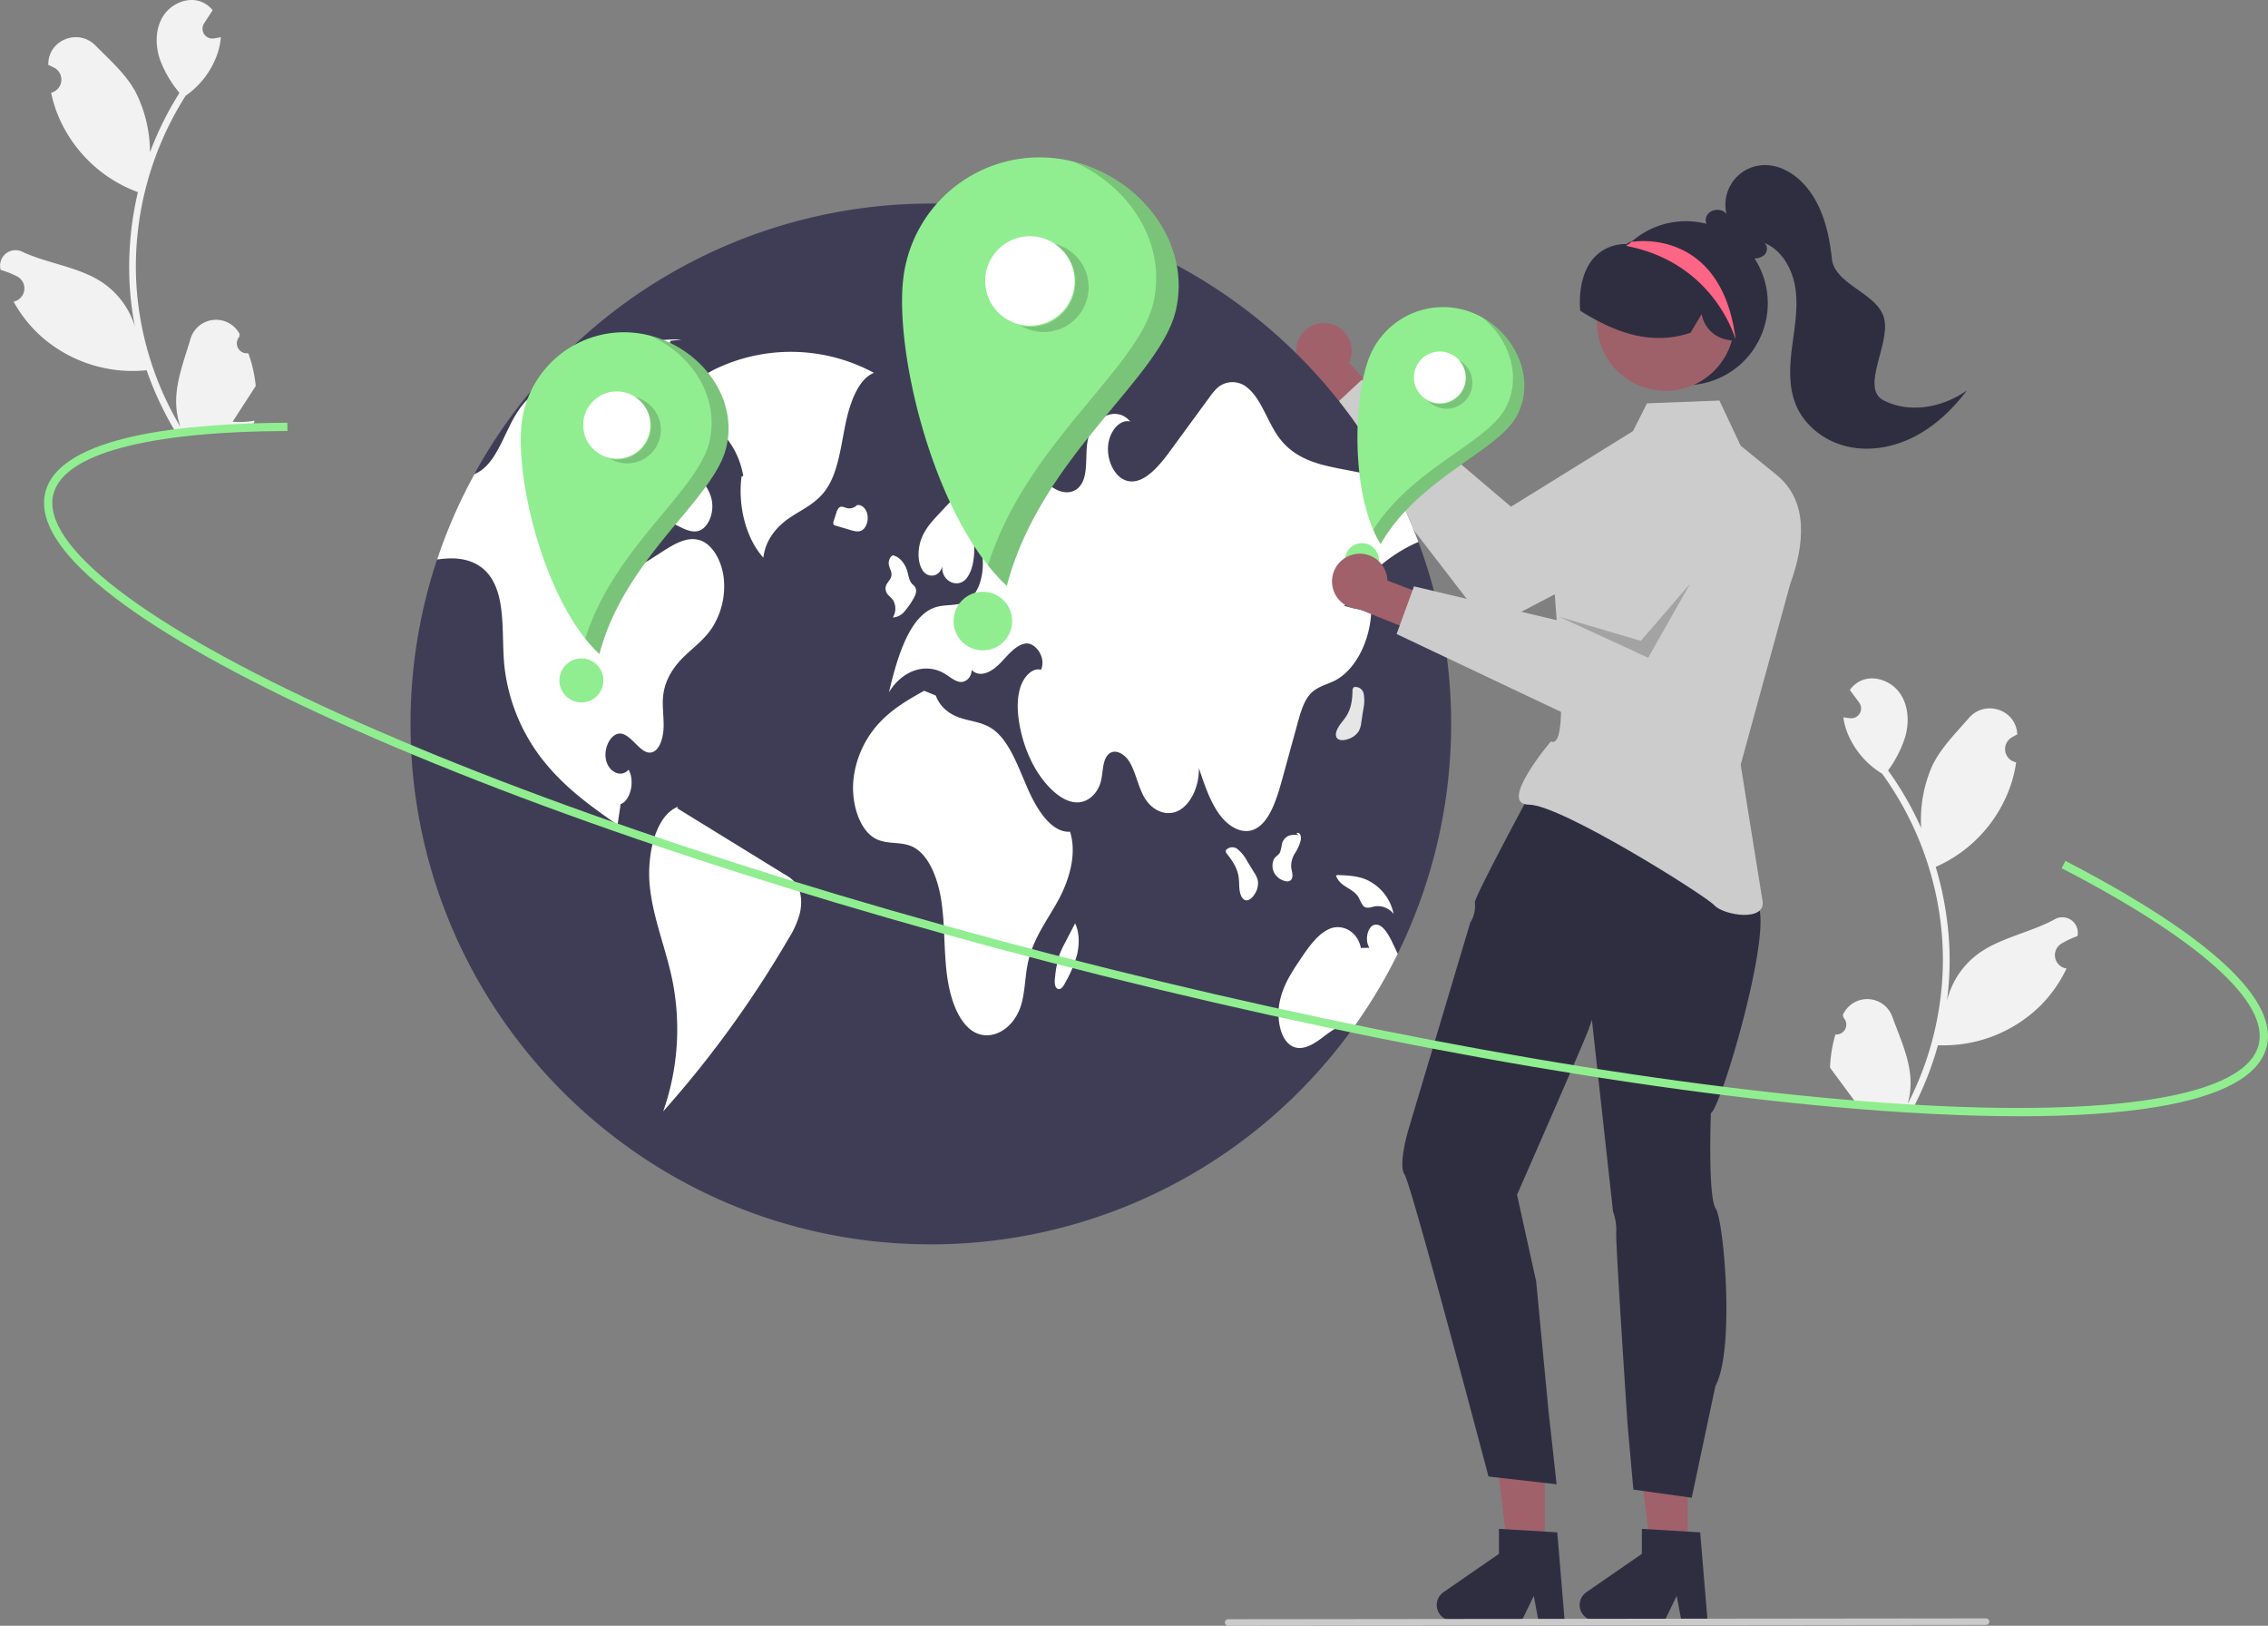 <?xml version="1.0" encoding="UTF-8"?>
<svg width="825.2" height="591.42" data-name="Layer 1" version="1.1" viewBox="0 0 825.2 591.42" xml:space="preserve" xmlns="http://www.w3.org/2000/svg"><rect x="0" y="0" width="825.2" height="591.42" fill="#808080" stroke="none"/><path transform="translate(-187.4 -154.29)" d="m855.22 530.61a3.613 3.613 0 0 0 2.907-6.134c-0.074-0.366-0.127-0.629-0.202-0.995q0.054-0.116 0.109-0.231a9.703 9.703 0 0 1 17.876 0.899c2.596 7.179 5.991 14.407 6.561 21.897a28.705 28.705 0 0 1-0.962 9.838 115.09 115.09 0 0 0 12.68-47.26 111.08 111.08 0 0 0-0.112-12.411q-0.335-5.081-1.115-10.11a116.42 116.42 0 0 0-20.768-50.362 30.983 30.983 0 0 1-12.25-13.954 23.634 23.634 0 0 1-1.847-6.551c0.623 0.111 1.257 0.192 1.882 0.263 0.195 0.019 0.4 0.039 0.594 0.059l0.073 0.007a3.58 3.58 0 0 0 3.208-5.689q-0.383-0.518-0.766-1.036c-0.387-0.533-0.785-1.056-1.172-1.589a1.784 1.784 0 0 1-0.126-0.16c-0.445-0.608-0.891-1.205-1.336-1.812a10.352 10.352 0 0 1 3.542-3.119c4.865-2.553 11.309-0.328 14.53 4.115 3.232 4.443 3.599 10.483 2.158 15.78a41.485 41.485 0 0 1-6.327 12.512c0.242 0.341 0.494 0.672 0.735 1.012a117.17 117.17 0 0 1 11.316 19.923 48.709 48.709 0 0 1 3.957-22.465c3.093-6.578 8.567-11.985 13.427-17.57 5.837-6.708 16.999-3.143 17.56 5.732q0.008 0.129 0.016 0.258-1.049 0.529-2.059 1.131a4.901 4.901 0 0 0 1.559 9.001l0.099 0.02a48.767 48.767 0 0 1-1.623 7.224 50.21 50.21 0 0 1-26.436 30.272c-0.41 0.187-0.81 0.374-1.22 0.551a119.6 119.6 0 0 1 5.022 30.563 113.43 113.43 0 0 1-0.934 18.292l0.041-0.214a29.974 29.974 0 0 1 11.026-16.813c8.167-6.095 19.39-7.957 28.118-12.756a5.625 5.625 0 0 1 8.352 5.867q-0.022 0.113-0.045 0.225a32.924 32.924 0 0 0-3.771 1.605q-1.049 0.529-2.059 1.131a4.901 4.901 0 0 0 1.559 9.001l0.099 0.02c0.071 0.014 0.133 0.027 0.204 0.04a48.808 48.808 0 0 1-9.622 13.625 50.254 50.254 0 0 1-37.15 14.279l-0.01-4.8e-4a119.56 119.56 0 0 1-9.113 23.048l-28.661-1.334c-0.088-0.323-0.165-0.656-0.243-0.979a32.599 32.599 0 0 0 7.953-0.103c-2.005-2.708-4.009-5.437-6.014-8.145a1.781 1.781 0 0 1-0.126-0.16c-1.016-1.386-2.044-2.761-3.06-4.147l-5e-4 -0.002a47.75 47.75 0 0 1 1.963-12.086z" fill="#f2f2f2"/><path transform="translate(-187.4 -154.29)" d="m277.74 282.77a3.613 3.613 0 0 1-3.28-5.943c0.051-0.37 0.088-0.635 0.14-1.005q-0.061-0.112-0.123-0.224a9.703 9.703 0 0 0-17.786 2.002c-2.148 7.326-5.089 14.75-5.196 22.26a28.705 28.705 0 0 0 1.569 9.76 115.09 115.09 0 0 1-15.576-46.387 111.08 111.08 0 0 1-0.655-12.394q0.02-5.092 0.488-10.16a116.42 116.42 0 0 1 17.616-51.549 30.983 30.983 0 0 0 11.364-14.684 23.634 23.634 0 0 0 1.438-6.653c-0.615 0.15-1.243 0.27-1.862 0.378-0.193 0.031-0.397 0.064-0.59 0.095l-0.073 0.011a3.58 3.58 0 0 1-3.554-5.48q0.35-0.541 0.7-1.081c0.353-0.556 0.718-1.102 1.071-1.658a1.783 1.783 0 0 0 0.116-0.168c0.407-0.634 0.815-1.258 1.222-1.891a10.352 10.352 0 0 0-3.728-2.894c-5.013-2.248-11.307 0.371-14.248 5.005-2.951 4.635-2.944 10.685-1.179 15.883a41.485 41.485 0 0 0 7.088 12.097c-0.22 0.355-0.451 0.701-0.671 1.056a117.17 117.17 0 0 0-10.063 20.584 48.709 48.709 0 0 0-5.337-22.177c-3.493-6.374-9.291-11.432-14.486-16.706-6.24-6.335-17.161-2.086-17.172 6.806q-1.5e-4 0.129 3.5e-4 0.258 1.08 0.463 2.125 1.002a4.901 4.901 0 0 1-1 9.081l-0.098 0.026a48.767 48.767 0 0 0 2.066 7.109 50.21 50.21 0 0 0 28.256 28.581c0.421 0.161 0.832 0.323 1.252 0.474a119.6 119.6 0 0 0-3.124 30.814 113.43 113.43 0 0 0 2.062 18.199l-0.054-0.211a29.974 29.974 0 0 0-12.044-16.1c-8.528-5.579-19.845-6.744-28.852-10.995a5.625 5.625 0 0 0-7.973 6.372q0.029 0.111 0.059 0.222a32.924 32.924 0 0 1 3.863 1.369q1.08 0.464 2.125 1.002a4.901 4.901 0 0 1-1 9.081l-0.098 0.026c-0.07 0.018-0.131 0.035-0.201 0.053a48.808 48.808 0 0 0 10.445 13.005 50.254 50.254 0 0 0 37.961 11.957l0.01-0.001a119.56 119.56 0 0 0 10.52 22.441l28.523-3.103c0.068-0.328 0.124-0.665 0.182-0.992a32.6 32.6 0 0 1-7.944 0.388c1.834-2.827 3.665-5.674 5.499-8.501a1.779 1.779 0 0 0 0.116-0.168c0.929-1.446 1.869-2.882 2.798-4.328l4e-4 -0.002a47.75 47.75 0 0 0-2.706-11.941z" fill="#f2f2f2"/><path transform="translate(-187.4 -154.29)" d="m671.82 272.2a10.016 10.016 0 0 1 6.383 13.969l15.306 17.017-8.073 11.824-21.278-24.335a10.07 10.07 0 0 1 7.661-18.475z" fill="#a0616a"/><path transform="translate(-187.4 -154.29)" d="m815.11 313.99a20.026 20.026 0 0 0-27.608-6.542l-50.339 31.177-54.301-46.158-13.51 12.579 59.987 77.83 77.965-40.644c-1.819 0.949 10.004-24.663 7.806-28.241z" fill="#ccc"/><path transform="translate(-187.4 -154.29)" d="m715.39 417.65a189.27 189.27 0 0 1-189.31 189.31c-104.55 0-189.31-84.757-189.31-189.31a189.24 189.24 0 0 1 9.655-59.842 189.51 189.51 0 0 1 179.65-129.47 189.24 189.24 0 0 1 166.94 99.986 186.77 186.77 0 0 1 10.464 23.106c0.41 1.104 0.81 2.208 1.199 3.323v0.011q2.603 7.351 4.586 14.976a189.32 189.32 0 0 1 6.121 47.905z" fill="#3f3d56"/><g fill="#fff"><path transform="translate(-187.4 -154.29)" d="m505.37 289.93a63.517 63.517 0 0 0-55.762-2.281c-7.796 3.393-16.006 9.48-18.607 20.471 10.519-6.208 24.136 3.601 26.842 19.336l-0.632 0.174c-1.43 10.899 1.762 22.764 7.941 29.522 0.811-7.02 5.427-11.797 9.967-14.781 4.54-2.984 9.562-5.152 13.027-10.282 4.108-6.081 5.151-14.969 6.783-23.077 1.632-8.108 4.728-16.822 10.44-19.082z"/><path transform="translate(-187.4 -154.29)" d="m446.49 382.68c-2.913 4.375-6.804 7.12-10.296 10.538-3.481 3.429-6.794 8.056-7.488 13.998-0.442 3.807 0.242 7.677 0.147 11.527-0.094 3.849-1.378 8.182-3.996 9.139-4.133 1.493-7.288-6.184-11.537-6.72-3.376-0.421-6.415 4.891-5.437 9.497 0.978 4.606 5.574 6.647 8.214 3.639 2.387 4.007 0.705 11.274-2.882 12.505-0.379 2.524-0.757 5.038-1.125 7.562-9.066-6.342-18.226-12.789-25.935-22.075a67.007 67.007 0 0 1-15.271-36.095c-0.999-10.675 0.484-22.885-4.417-31.099-3.923-6.573-10.654-8.025-16.712-7.614-1.104 0.074-2.219 0.2-3.323 0.336a187.24 187.24 0 0 1 13.556-31.025 13.282 13.282 0 0 0 3.397-2.114c5.637-4.785 8.14-14.472 12.715-21.171q0.442-0.647 0.915-1.262c4.68-6.111 10.948-9.255 17.006-12.179 13.409-6.51 27.208-13.104 41.364-12.2l-4.028 0.389q-7.052 19.751-14.114 39.502-1.073 3.029-2.167 6.068c-2.671 7.488-5.427 15.46-5.017 23.842 0.242 4.964 1.967 10.265 5.248 11.968 3.06 1.578 6.405-0.358 9.36-2.272 1.252-0.799 2.493-1.599 3.744-2.409 4.491-2.892 9.465-5.858 14.209-3.923 4.344 1.767 7.551 7.667 8.161 14.03a28.049 28.049 0 0 1-4.291 17.616z"/><path transform="translate(-187.4 -154.29)" d="m473.2 472.57q-19.674-12.113-39.348-24.227l0.223-0.573c-8.155 3.106-11.54 17.602-10.193 29.456 1.348 11.854 5.917 22.451 8.226 34.002a90.252 90.252 0 0 1-3.403 47.358 387.84 387.84 0 0 0 45.56-62.781 33.588 33.588 0 0 0 4.121-9.138c0.833-3.442 0.705-7.58-0.964-10.34a11.511 11.511 0 0 0-4.223-3.757z"/><path transform="translate(-187.4 -154.29)" d="m421.43 325.65c-1.393 3.131-1.929 7.307-0.665 10.547 1.291 3.309 4.019 4.804 6.532 6.05l7.247 3.592c2.411 1.195 5.01 2.402 7.468 1.419 2.964-1.186 5.02-5.833 4.488-10.148-0.566-4.591-3.46-7.749-6.136-10.439q-5.618-5.645-11.237-11.291l-2.111 2.585a28.192 28.192 0 0 0-5.586 7.684z"/><path transform="translate(-187.4 -154.29)" d="m676.54 374.73q4.891 1.152 9.781 2.303c-0.568 11.012-6.026 21.203-13.346 24.894-3.05 1.536-6.447 2.103-8.971 4.975-2.282 2.608-3.439 6.668-4.501 10.549q-2.792 10.16-5.585 20.319c-1.998 7.299-4.564 15.408-9.76 18.037-4.459 2.261-9.56-0.505-12.989-5.143-3.429-4.638-5.521-10.875-7.551-16.953 0.126 6.626-2.955 13.125-7.32 15.429-4.375 2.303-9.697 0.221-12.621-4.922-2.103-3.692-2.976-8.561-5.038-12.305-2.061-3.744-6.384-5.89-8.634-2.377-1.483 2.335-1.294 5.911-2.03 8.877-1.146 4.606-4.617 7.499-8.056 7.751-3.429 0.252-6.773-1.725-9.644-4.407-5.921-5.553-10.286-14.366-11.979-24.158-0.747-4.365-0.957-9.118 0.337-13.21 1.294-4.091 4.417-7.246 7.52-6.468 2.04-4.312-1.988-10.033-5.616-9.529-3.639 0.505-6.489 4.407-9.476 7.404-2.976 2.997-7.141 5.174-10.139 2.198 0.021 2.766-2.23 4.596-4.175 4.365-1.935-0.221-3.66-1.777-5.437-2.882-6.868-4.28-15.586-1.441-20.466 6.657 3.05-12.978 7.52-27.87 16.89-30.92 3.828-1.252 8.004-0.221 11.621-2.387 6.405-3.839 7.699-18.342 2.167-24.326 0.705 5.658 0.568 12.263-2.419 16.133-2.987 3.87-9.255 1.346-8.876-4.375-0.862 3.944-5.153 4.543-7.131 1.514-1.988-3.029-1.819-7.982-0.41-11.6s3.807-6.216 6.131-8.708c4.996-5.353 10.065-10.77 15.849-14.135 5.795-3.365 12.484-4.501 18.289-1.157 3.061 1.767 5.753 4.712 8.877 6.268 3.124 1.567 7.088 1.367 9.161-2.293 2.324-4.081 1.23-10.139 2.093-15.239 1.546-9.013 10.559-13.23 15.555-7.278-3.733-0.957-7.593 3.46-8.056 8.813-0.473 5.353 2.23 10.759 5.848 12.379 6.079 2.692 12.032-4.081 16.628-10.349q7.194-9.844 14.408-19.677a23.782 23.782 0 0 1 2.577-3.134 8.291 8.291 0 0 1 11.327-0.231c4.859 3.965 7.141 12.095 11.127 17.69 5.784 8.13 14.44 10.107 22.496 11.684q9.008 1.751 18.026 3.523a186.77 186.77 0 0 1 10.464 23.106c-10.181 4.322-19.573 12.41-26.945 23.295z"/><path transform="translate(-187.4 -154.29)" d="m695.96 501.28a188.55 188.55 0 0 1-15.671 26.219c-3.786-1.62-7.856 1.272-11.401 3.986-3.702 2.84-8.151 5.606-11.947 3.018-3.881-2.65-5.132-10.065-3.902-15.944 1.23-5.869 4.301-10.538 7.278-14.976 3.155-4.712 6.531-9.602 10.917-11.432 4.396-1.83 10.044 0.757 11.327 7.004l3.113-0.105c-1.746-2.398-0.831-7.362 1.514-8.235 2.703-1.02 5.048 2.692 6.647 5.974 0.715 1.483 1.441 2.976 2.124 4.491z"/><path transform="translate(-187.4 -154.29)" d="m576.73 456.85c-6.691 0.421-11.992-7.817-15.514-15.92-3.522-8.104-6.736-17.371-12.773-21.496-3.45-2.357-7.383-2.68-11.125-3.822-3.742-1.142-7.659-3.505-9.447-8.318l-4.245-1.715c-5.606 3.152-11.285 6.362-16.116 11.491a36.018 36.018 0 0 0-9.603 20.993c-0.811 8.496 2.183 17.97 7.778 21.161 4.421 2.522 9.567 0.932 14.045 3.241 5.595 2.884 8.916 11.264 10.173 19.537s0.939 16.871 1.838 25.238 3.379 17.073 8.509 21.361c6.42 5.366 15.841 0.907 18.722-8.86 1.413-4.791 1.364-10.197 2.421-15.171 1.861-8.758 6.883-15.256 10.866-22.441 3.983-7.184 7.119-16.942 4.469-25.28z"/><path transform="translate(-187.4 -154.29)" d="m510.61 370.79a17.86 17.86 0 0 1 1.742 1.85 6.077 6.077 0 0 1-0.107 6.276 5.839 5.839 0 0 0 4.181-2.125 26.879 26.879 0 0 0 3.206-4.516c0.683-1.113 1.408-2.618 0.945-3.939-0.316-0.902-1.064-1.287-1.588-1.965-0.831-1.075-1.036-2.783-1.466-4.259-0.928-3.188-3.153-5.532-5.567-5.867l0.335 0.064c-1.009 0.345-1.713 1.947-1.49 3.388 0.203 1.312 1.046 2.402 0.963 3.74-0.121 1.925-2.044 2.828-2.163 4.753a3.674 3.674 0 0 0 1.008 2.6z"/></g><path transform="translate(-187.4 -154.29)" d="M499.142,338.082c.01-.003.02-.003.03-.006a5.357,5.357,0,0,0,.571-.608Z" fill="#e6e6e6"/><path transform="translate(-187.4 -154.29)" d="m501.15 347.12c1.48-0.951 2.306-3.582 1.817-5.785-0.486-2.189-2.207-3.66-3.793-3.256a3.866 3.866 0 0 1-3.595 1.058c-0.981-0.253-2.058-0.903-2.909-0.164a4.404 4.404 0 0 0-0.991 1.935q-0.472 1.45-0.945 2.9a1.83 1.83 0 0 0-0.112 1.099 0.931 0.931 0 0 0 0.714 0.568q2.834 0.836 5.669 1.671c1.377 0.406 2.864 0.797 4.145-0.027z" fill="#fff"/><path transform="translate(-187.4 -154.29)" d="m643.81 471.85q-1.31-2.145-2.62-4.29a14.334 14.334 0 0 0-3.453-4.336 3.06 3.06 0 0 0-4.356 0.436l0.106 0.817c1.991 2.498 4.098 5.273 4.603 8.98 0.199 1.462 0.13 2.974 0.304 4.442s0.671 2.99 1.618 3.623c1.375 0.919 2.99-0.436 3.969-2.089a7.193 7.193 0 0 0 1.115-4.579 8.03 8.03 0 0 0-1.286-3.004z" fill="#fff"/><path transform="translate(-187.4 -154.29)" d="m682.68 417.23q0.379-2.485 0.758-4.97a14.334 14.334 0 0 0 0.15-5.541 3.06 3.06 0 0 0-3.614-2.471l-0.445 0.693c-0.085 3.193-0.261 6.673-2.262 9.834-0.789 1.246-1.816 2.359-2.627 3.594s-1.412 2.72-1.095 3.814c0.461 1.589 2.569 1.592 4.382 0.958a7.193 7.193 0 0 0 3.801-2.785 8.03 8.03 0 0 0 0.951-3.127z" fill="#e6e6e6"/><path transform="translate(-187.4 -154.29)" d="m657.51 473.71c0.427-1.228-0.189-2.636-0.32-3.993a8.765 8.765 0 0 1 1.334-4.969 16.154 16.154 0 0 0 2.078-4.556 3.812 3.812 0 0 0-0.1-2.231c-0.289-0.65-0.99-0.946-1.391-0.431l0.86 0.554a7.829 7.829 0 0 0-3.489 0.169 4.318 4.318 0 0 0-2.644 2.981 18.441 18.441 0 0 1-0.693 3.092c-0.513 1.054-1.505 1.405-2.129 2.33a5.57 5.57 0 0 0 0.088 5.292 6.177 6.177 0 0 0 3.494 2.748c1.05 0.377 2.432 0.397 2.912-0.984z" fill="#fff"/><path transform="translate(-187.4 -154.29)" d="m681.91 481.07a12.005 12.005 0 0 0 1.512 2.775c1.168 1.177 2.756 0.454 4.173 0.168a7.215 7.215 0 0 1 6.864 2.753 17.471 17.471 0 0 0-10.048-12.536c-3.341-1.362-6.86-1.494-10.334-1.616l-0.6 0.154c1.529 4.452 6.331 4.352 8.433 8.303z" fill="#fff"/><path transform="translate(-187.4 -154.29)" d="M578.558,490.177l.009.019q.087-.168.175-.336Z" fill="#e6e6e6"/><path transform="translate(-187.4 -154.29)" d="m574.86 497.34a32.889 32.889 0 0 0-2.077 4.562 39.711 39.711 0 0 0-1.505 7.806c-0.188 1.504-0.246 3.426 0.697 4.159a1.337 1.337 0 0 0 1.749-0.238 6.918 6.918 0 0 0 1.268-1.885 43.417 43.417 0 0 0 4.28-10.159c0.902-3.744 0.894-8.151-0.701-11.393q-1.855 3.573-3.711 7.146z" fill="#fff"/><path transform="translate(-187.4 -154.29)" d="m539.14 306.44a4.215 4.215 0 0 0 4.542 0.886 14.999 14.999 0 0 0 4.274-2.823 10.055 10.055 0 0 0 2.591-2.826 5.732 5.732 0 0 0 0.53-4.366c-0.585-1.712-2.07-2.285-3.381-2.674q-3.146-0.933-6.292-1.866l1.517-1.367c-1.561-0.838-3.288 0.717-4.264 2.642a14.224 14.224 0 0 0-1.294 3.984c-0.522 3.022-0.012 6.62 1.777 8.41z" fill="#e6e6e6"/><path transform="translate(-187.4 -154.29)" d="m576.17 294.01a3.465 3.465 0 0 0 4.723 0.384 5.279 5.279 0 0 0 2.089-3.762c0.148-1.65-0.667-3.484-1.832-3.626l0.267-1.545c-2.244-0.405-5.006-0.487-6.209 2.239a6.399 6.399 0 0 0 0.964 6.31z" fill="#e6e6e6"/><path transform="translate(-187.4 -154.29)" d="m571.23 211.86a49.926 49.926 0 0 0-55.207 44.015c-3.091 27.399 11.344 86.898 37.662 111.53 12.392-47.189 55.815-75.179 61.56-100.34 6.139-26.881-16.615-52.117-44.015-55.207z" fill="#90ee90"/><circle cx="374.73" cy="102.2" r="16.282" fill="#fff" data-name="b262ea8c-1946-46c9-a449-3a1996c39394"/><circle cx="357.61" cy="225.93" r="10.665" fill="#90ee90" data-name="bcc29a3a-8123-4529-80aa-6f70df2823cf"/><path transform="translate(-187.4 -154.29)" d="m575.6 244.83a16.282 16.282 0 0 1-16.772 27.913 16.28 16.28 0 0 0 11.909-29.853 16.282 16.282 0 0 1 4.863 1.94z" fill="#231f20" opacity=".2" style="isolation:isolate"/><path transform="translate(-187.4 -154.29)" d="m615.31 267.12c-5.746 25.157-49.169 53.147-61.56 100.34a69.061 69.061 0 0 1-6.878-7.535c13.925-44.356 54.645-71.309 60.196-95.615 4.968-21.754-8.988-42.429-29.015-51.163 24.242 6.094 42.882 29.343 37.256 53.976z" fill="#231f20" opacity=".2" style="isolation:isolate"/><path transform="translate(-187.4 -154.29)" d="m418.64 275.4a37.492 37.492 0 0 0-41.459 33.054c-2.321 20.576 8.519 65.257 28.283 83.754 9.306-35.437 41.915-56.457 46.23-75.349 4.611-20.187-12.478-39.138-33.054-41.459z" fill="#90ee90"/><circle id="b2d5ab8a-e71c-4a1a-aadf-98f8ab95825b" cx="224.41" cy="154.62" r="12.228" fill="#fff" data-name="b262ea8c-1946-46c9-a449-3a1996c39394"/><circle id="bac33ac8-32b5-423c-9bc5-6c03ceb8d8dc" cx="211.55" cy="247.53" r="8.009" fill="#90ee90" data-name="bcc29a3a-8123-4529-80aa-6f70df2823cf"/><path transform="translate(-187.4 -154.29)" d="m421.93 300.15a12.227 12.227 0 1 1-12.596 20.961 12.226 12.226 0 0 0 8.943-22.418 12.227 12.227 0 0 1 3.652 1.457z" fill="#231f20" opacity=".2" style="isolation:isolate"/><path transform="translate(-187.4 -154.29)" d="m451.75 316.89c-4.315 18.892-36.924 39.911-46.23 75.349a51.862 51.862 0 0 1-5.165-5.658c10.457-33.31 41.036-53.55 45.205-71.803 3.731-16.337-6.75-31.863-21.789-38.421 18.205 4.576 32.203 22.035 27.978 40.534z" fill="#231f20" opacity=".2" style="isolation:isolate"/><polygon points="614.06 564.05 600.64 564.05 594.25 512.27 614.07 512.27" fill="#a0616a"/><path transform="translate(-187.4 -154.29)" d="m808.68 743.84h-9.526l-1.7-8.994-4.355 8.994h-25.266a5.68 5.68 0 0 1-3.227-10.353l20.177-13.935v-9.093l21.223 1.267z" fill="#2f2e41"/><polygon points="562.06 564.05 548.64 564.05 542.25 512.27 562.07 512.27" fill="#a0616a"/><path transform="translate(-187.4 -154.29)" d="m756.68 743.84h-9.526l-1.7-8.994-4.355 8.994h-25.266a5.68 5.68 0 0 1-3.227-10.353l20.177-13.935v-9.093l21.223 1.267z" fill="#2f2e41"/><path transform="translate(-187.4 -154.29)" d="m698.46 581.62c2.569 3.854 30.519 109.79 30.519 109.79l24.783 2.826-2.942-26.655-4.496-47.17-6.962-31.485s24.587-55.957 26.141-60.414l1.105-3.199 7.682 69.714a19.577 19.577 0 0 1 1.169 7.785c-0.231 4.355 4.136 69.869 4.136 69.869l2.1 23.495 21.233 2.95 8.615-40.652c7.194-13.206 3.07-60.131 0.128-64.499s-1.773-34.787-1.773-34.787c3.756-1.322 26.157-77.706 14.953-77.255 0.719-4.072 1.284-7.707 1.284-7.707l-19.449-15.685-48.673-12.653-12.28-5.896s-21.932 40.554-21.713 42.571a11.214 11.214 0 0 1-1.657 7.309l-22.143 74.108s-4.355 13.745-1.76 17.637z" fill="#2f2e41"/><path transform="translate(-187.4 -154.29)" d="m820.74 316.44-7.743-16.44-26.354 1.013-8.596 17.103s-24.567 29.343-25.362 38.884c-1 12 7.312 70.812-1 67 0 0-19.595 23-8 23s64.042 32.924 67.484 36.627 18.804 6.103 17.516-1.627-7.944-49.534-7.944-49.534l18.019-65.733c5.186-14.192 6.8-30.11-4.923-39.643z" fill="#ccc"/><path transform="translate(-187.4 -154.29)" d="m723.12 268.05a28.88 28.88 0 0 0-37.498 16.188c-5.885 14.825-6.86 50.228 4.091 67.972 14.081-24.459 42.568-33.491 49.595-46.661 7.508-14.073-1.363-31.614-16.188-37.498z" fill="#90ee90"/><circle id="f50692ea-d13f-4759-b5e2-05248e17533e" cx="523.87" cy="137.29" r="9.419" fill="#fff" data-name="b262ea8c-1946-46c9-a449-3a1996c39394"/><circle id="aec6a1c4-a00c-42b6-a49d-0158b63ca54a" cx="495.53" cy="203.75" r="6.169" fill="#90ee90" data-name="bcc29a3a-8123-4529-80aa-6f70df2823cf"/><path transform="translate(-187.4 -154.29)" d="m720.56 287.11a9.419 9.419 0 0 1-13.6 13.034 9.418 9.418 0 0 0 11.18-14.856 9.419 9.419 0 0 1 2.42 1.821z" fill="#231f20" opacity=".2" style="isolation:isolate"/><path transform="translate(-187.4 -154.29)" d="m739.34 305.59c-7.026 13.17-35.514 22.202-49.595 46.661a39.949 39.949 0 0 1-2.695-5.25c14.507-22.645 41.328-31.508 48.117-44.233 6.076-11.389 1.424-25.048-8.429-32.963 12.607 7.082 19.482 22.889 12.602 35.785z" fill="#231f20" opacity=".2" style="isolation:isolate"/><path transform="translate(-187.4 -154.29)" d="m680.15 355.92a10.016 10.016 0 0 1 12.035 9.542l21.368 8.202-1.817 14.201-30.013-12.007a10.07 10.07 0 0 1-1.572-19.938z" fill="#a0616a"/><path transform="translate(-187.4 -154.29)" d="m829.45 326.66a20.026 20.026 0 0 0-27.565 6.719l-30.671 50.649-69.346-16.438-6.318 17.345 88.805 42.066 44.977-71.637c6.734-9.463 10.032-22.652 0.118-28.704z" fill="#ccc"/><path transform="translate(-187.4 -154.29)" d="M830.597,264.583a29.823,29.823,0,1,1-51.295-20.685l.143-.143c.239-.251.477-.501.728-.74a.012.012,0,0,0,.012-.012c.31-.286.62-.573.942-.847a29.815,29.815,0,0,1,49.47,22.427Z" fill="#2f2e41"/><circle cx="606.03" cy="117.19" r="25.008" fill="#9e616a"/><path transform="translate(-187.4 -154.29)" d="m819.98 278.62-4.144-0.732a11.554 11.554 0 0 1-9.305-9.317l-4.043 6.776-0.177 0.059c-9.633 3.198-19.655 2.242-30.634-2.92a85.465 85.465 0 0 1-9.118-5.027l-0.217-0.135-0.018-0.254c-0.56-8.135 1.266-14.932 5.142-19.137a15.417 15.417 0 0 1 11.634-4.85 0.957 0.957 0 0 0 0.413-0.228c0.056-0.041 0.111-0.082 0.167-0.12v-0.042l0.287-0.135c0.617-0.29 1.246-0.568 1.875-0.822a28.199 28.199 0 0 1 29.448 5.708c7.703 7.354 11.236 19.695 8.792 30.711z" fill="#2f2e41"/><path transform="translate(-187.4 -154.29)" d="m872.73 299.92c-8.51-4.393 2.435-20.334 0.236-29.655-2.199-9.321-18.037-12.319-19.046-21.842s-3.382-19.346-9.667-26.572c-4.016-4.618-9.933-8.027-16.025-7.448a14.409 14.409 0 0 0-12.628 17.792c-1.735-2.458-6.223-1.925-7.335 0.871-0.988 2.485 1.194 5.496 3.763 5.716 3.361 4.15 7.209 8.554 12.473 9.391a5.681 5.681 0 0 0 4.841-1.117c1.239-1.189 1.335-3.567-0.134-4.456 6.616 2.628 10.495 9.782 11.477 16.833 0.982 7.051-0.377 14.185-1.272 21.248s-1.281 14.492 1.489 21.05c3.272 7.749 10.805 13.303 19.025 15.084s16.976 0.04 24.417-3.881c7.441-3.922 13.646-9.909 18.715-16.622-8.732 6.2-20.812 8.523-30.328 3.611z" fill="#2f2e41"/><path transform="translate(-187.4 -154.29)" d="M818.919,277.92s-7.408-27.652-39.163-34.034c-.036-.012-.155-.06-.31-.131-.095-.06-.215-.119-.334-.179.358-.203.704-.382,1.062-.561a.012.012,0,0,0,.012-.012c.31-.286.62-.573.942-.847l.907.036S813.897,237.146,818.919,277.92Z" fill="#fd6584"/><polygon points="614.93 212.36 597 233.14 567.36 224.38 599.67 239.27" opacity=".2"/><path transform="translate(-187.4 -154.29)" d="m909.98 745.4-275.75 0.307a1.191 1.191 0 0 1 0-2.381l275.75-0.307a1.191 1.191 0 1 1 0 2.381z" fill="#cacaca"/><path transform="translate(-187.4 -154.29)" d="m922.09 560.36q-19.368 0-42.457-1.464c-79.614-5.056-182.74-22.633-290.38-49.492-107.64-26.859-206.93-59.794-279.59-92.734-35.393-16.047-62.556-31.236-80.735-45.147-19.247-14.727-27.666-27.564-25.024-38.153 5.148-20.629 50.731-25.142 88.064-25.295l0.013 3c-51.268 0.21-81.514 8.387-85.166 23.022-4.652 18.64 33.287 47.741 104.09 79.841 72.496 32.868 171.61 65.739 279.07 92.557 107.47 26.816 210.4 44.363 289.84 49.408 77.579 4.928 124.74-2.938 129.39-21.578 3.862-15.477-21.598-38.275-71.689-64.198l1.379-2.664c36.397 18.836 78.646 45.852 73.222 67.589-2.643 10.589-16.105 17.965-40.015 21.923-13.629 2.256-30.37 3.387-50.024 3.387z" fill="#90ee90"/></svg>
